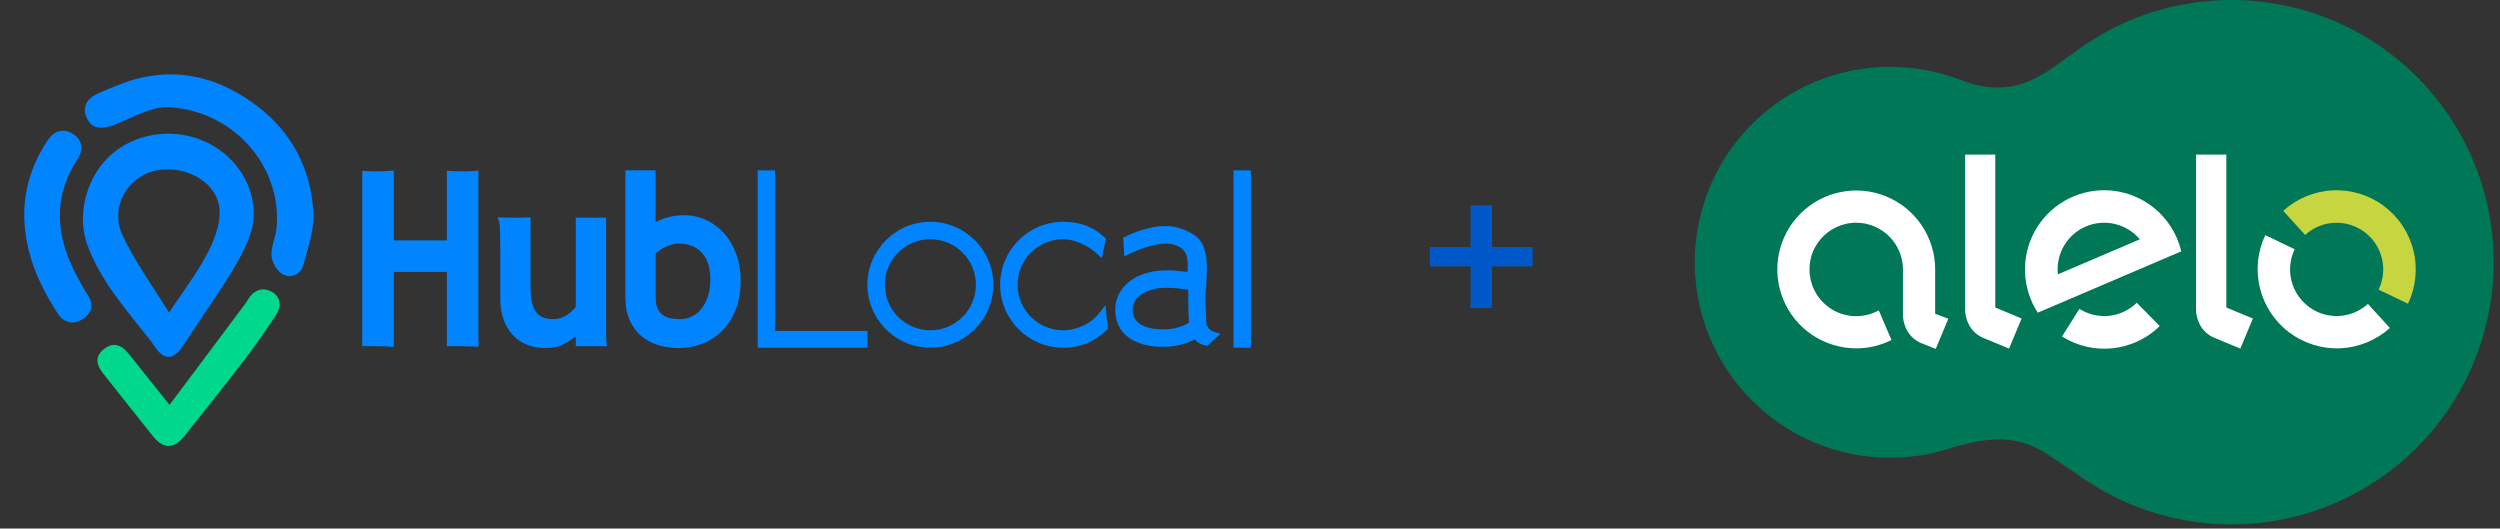 <svg width="298" height="63" viewBox="0 0 298 63" fill="none" xmlns="http://www.w3.org/2000/svg">
<rect x="0" y="0" width="298" height="63" fill="#333333" stroke="none"/>
<path d="M43.179 20.352C43.415 20.374 43.616 20.389 43.783 20.399C43.95 20.41 44.1 20.418 44.232 20.423C44.365 20.429 44.49 20.431 44.608 20.431H45.006C45.399 20.431 45.754 20.421 46.074 20.399C46.393 20.379 46.68 20.347 46.935 20.305V28.653H53.269V20.352C53.77 20.384 54.163 20.405 54.447 20.415C54.733 20.425 54.973 20.431 55.169 20.431C55.67 20.431 56.092 20.415 56.436 20.384C56.78 20.352 56.976 20.326 57.025 20.305V41.354C56.947 41.344 56.817 41.333 56.635 41.323C56.453 41.312 56.24 41.301 55.994 41.291C55.748 41.281 55.479 41.273 55.184 41.268C54.889 41.262 54.595 41.26 54.3 41.26H53.269V32.411H46.935V41.354C46.788 41.333 46.459 41.312 45.949 41.291C45.438 41.27 44.672 41.26 43.65 41.26H43.179V20.352Z" fill="#0084FF"/>
<path d="M59.634 29.796C59.634 29.186 59.629 28.673 59.619 28.257C59.609 27.842 59.599 27.512 59.59 27.268C59.58 27.024 59.565 26.833 59.546 26.696C59.516 26.51 59.482 26.349 59.442 26.213C59.403 26.076 59.364 25.969 59.325 25.89C59.58 25.919 59.914 25.936 60.326 25.941C60.739 25.947 61.191 25.949 61.682 25.949C61.848 25.949 62.062 25.947 62.322 25.941C62.582 25.936 62.889 25.924 63.243 25.904V34.392C63.243 35.144 63.312 35.755 63.449 36.224C63.587 36.693 63.778 37.064 64.023 37.337C64.269 37.611 64.559 37.797 64.893 37.895C65.227 37.992 65.59 38.041 65.983 38.041C66.484 38.041 66.952 37.917 67.389 37.667C67.826 37.418 68.241 37.054 68.634 36.575V25.949H72.243V39.39C72.243 39.829 72.25 40.191 72.265 40.474C72.28 40.758 72.311 41.022 72.361 41.266H68.634V40.079C68.32 40.333 68.018 40.55 67.728 40.731C67.438 40.911 67.149 41.058 66.859 41.17C66.569 41.283 66.267 41.363 65.953 41.413C65.639 41.461 65.3 41.486 64.937 41.486C64.131 41.486 63.403 41.346 62.75 41.068C62.096 40.789 61.539 40.396 61.078 39.888C60.616 39.38 60.26 38.765 60.01 38.041C59.759 37.318 59.634 36.512 59.634 35.623V29.796Z" fill="#0084FF"/>
<path d="M78.151 35.462C78.151 35.969 78.222 36.39 78.365 36.722C78.507 37.054 78.706 37.318 78.961 37.514C79.217 37.709 79.523 37.846 79.882 37.924C80.241 38.002 80.641 38.041 81.082 38.041C81.593 38.041 82.069 37.929 82.511 37.704C82.953 37.479 83.334 37.159 83.653 36.744C83.971 36.329 84.222 35.83 84.404 35.249C84.585 34.667 84.677 34.02 84.677 33.307C84.677 32.564 84.58 31.924 84.39 31.387C84.198 30.849 83.933 30.404 83.594 30.053C83.255 29.701 82.855 29.442 82.393 29.276C81.932 29.11 81.436 29.027 80.906 29.027C80.484 29.027 80.022 29.132 79.521 29.342C79.02 29.552 78.564 29.833 78.151 30.185V35.462ZM74.543 20.305H78.151V26.476C78.682 26.193 79.239 25.985 79.823 25.854C80.407 25.721 80.994 25.656 81.583 25.656C82.496 25.656 83.358 25.844 84.168 26.22C84.978 26.596 85.691 27.123 86.304 27.803C86.918 28.482 87.401 29.303 87.755 30.266C88.109 31.228 88.286 32.295 88.286 33.468C88.286 34.738 88.094 35.87 87.711 36.861C87.328 37.853 86.802 38.691 86.134 39.375C85.467 40.059 84.684 40.582 83.785 40.943C82.887 41.304 81.922 41.486 80.891 41.486C80.027 41.486 79.209 41.366 78.438 41.127C77.668 40.888 76.995 40.521 76.421 40.027C75.846 39.534 75.389 38.911 75.05 38.158C74.712 37.406 74.543 36.522 74.543 35.506V20.305Z" fill="#0084FF"/>
<path d="M110.9 28.515C113.892 28.515 116.327 30.949 116.327 33.941C116.327 36.934 113.892 39.368 110.9 39.368C107.908 39.368 105.473 36.934 105.473 33.941C105.473 30.949 107.908 28.515 110.9 28.515ZM110.9 26.437C106.762 26.437 103.395 29.803 103.395 33.941C103.395 38.079 106.762 41.446 110.9 41.446C115.038 41.446 118.405 38.079 118.405 33.941C118.405 29.803 115.038 26.437 110.9 26.437Z" fill="#0084FF"/>
<path d="M130.992 37.353C130.074 38.548 128.405 39.368 126.722 39.368C123.73 39.368 121.296 36.934 121.296 33.941C121.296 30.949 123.73 28.515 126.722 28.515C128.006 28.515 129.654 29.214 130.729 30.214L131.331 30.774L131.833 28.453L131.629 28.264C130.29 27.017 128.731 26.437 126.722 26.437C122.584 26.437 119.217 29.803 119.217 33.941C119.217 38.08 122.584 41.446 126.722 41.446C128.729 41.446 130.364 40.797 131.867 39.405L132.051 39.234L131.777 36.379L130.992 37.353Z" fill="#0084FF"/>
<path d="M92.391 20.305H90.314V41.446H103.409V39.441H92.391V20.305Z" fill="#0084FF"/>
<path d="M147.031 41.446H149.109V20.305H147.031V41.446Z" fill="#0084FF"/>
<path d="M139.018 34.301C139.89 34.301 140.927 34.423 141.633 34.524C141.633 34.62 141.634 34.715 141.633 34.815C141.626 36.185 141.687 37.757 141.718 38.458C140.92 38.973 139.832 39.266 138.669 39.266C137.305 39.266 135.016 38.964 135.016 36.942C135.016 35.127 137.091 34.301 139.018 34.301ZM144.627 39.523C144.394 39.417 143.935 39.175 143.806 38.619L143.804 38.568C143.737 37.094 143.62 35.831 143.712 34.826C144.194 29.538 143.594 28.244 140.737 27.232C138.216 26.34 135.06 27.764 134.219 28.166L133.879 28.323L134.02 30.555L134.794 30.189C135.915 29.643 138.509 28.648 140.042 29.191C141.238 29.614 141.718 30.317 141.547 32.414C140.809 32.319 139.863 32.223 139.018 32.223C135.438 32.223 132.938 34.163 132.938 36.942C132.938 39.699 135.081 41.344 138.669 41.344C140.03 41.344 141.34 41.026 142.406 40.457C142.874 41.097 143.941 41.217 143.941 41.217L145.492 39.766C145.492 39.766 144.876 39.636 144.627 39.523Z" fill="#0084FF"/>
<path d="M19.839 12.761C17.827 12.816 15.779 14.018 13.816 14.813C12.118 15.501 10.915 15.376 10.333 14.037C9.676 12.527 10.62 11.591 11.809 11.078C13.614 10.297 15.472 9.504 17.388 9.143C22.327 8.213 26.758 9.674 30.685 12.666C34.846 15.835 37.061 20.187 37.357 25.323C37.476 27.39 36.719 29.541 36.159 31.599C35.853 32.724 34.686 33.245 33.702 32.697C33.03 32.322 32.422 31.278 32.364 30.491C32.284 29.409 32.867 28.298 32.967 27.182C33.65 19.61 27.569 13.023 19.839 12.761Z" fill="#0084FF"/>
<path d="M20.207 48.263C23.406 43.992 26.349 40.065 29.289 36.135C29.458 35.909 29.58 35.648 29.748 35.423C30.472 34.456 31.463 34.233 32.444 34.811C33.517 35.443 33.54 36.546 32.932 37.488C31.737 39.337 30.469 41.146 29.131 42.894C26.795 45.948 24.399 48.957 21.995 51.957C20.722 53.546 19.493 53.556 18.241 52.006C16.252 49.541 14.313 47.037 12.333 44.566C11.518 43.55 11.232 42.541 12.377 41.623C13.591 40.649 14.57 41.191 15.412 42.252C16.91 44.14 18.418 46.022 20.207 48.263Z" fill="#00D98C"/>
<path d="M20.174 37.273C18.398 34.472 15.95 30.955 14.577 27.975C13.124 24.82 15.065 21.261 18.232 20.417C21.922 19.433 26.179 21.707 26.179 25.313C26.179 29.516 21.85 34.455 20.174 37.273ZM25.171 17.239C21.384 15.165 16.621 15.595 13.397 18.301C10.384 20.83 9.102 25.477 10.369 29.064C11.911 33.43 14.976 36.801 17.741 40.355C17.809 40.442 17.875 40.518 17.941 40.594C18.108 40.83 18.274 41.068 18.435 41.306C19.553 42.966 20.652 42.955 21.79 41.255C22.729 39.851 23.662 38.441 24.595 37.029C24.869 36.676 27.109 33.278 27.418 32.721C28.056 31.647 29.664 29.073 30.081 27.017C30.866 23.153 28.715 19.179 25.171 17.239Z" fill="#0084FF"/>
<path d="M2.891 25.68C2.882 22.407 3.877 19.445 5.673 16.744C6.444 15.585 7.54 15.214 8.741 15.996C9.898 16.748 9.931 17.905 9.239 18.973C6.096 23.823 6.739 28.6 9.412 33.364C9.744 33.955 10.047 34.565 10.428 35.122C11.242 36.31 10.945 37.34 9.856 38.041C8.757 38.749 7.629 38.503 6.897 37.383C4.574 33.826 2.931 30.024 2.891 25.68Z" fill="#0084FF"/>
<path d="M182.688 31.75H177.84V36.718H175.296V31.75H170.448V29.446H175.296V24.478H177.84V29.446H182.688V31.75Z" fill="#0058C9"/>
<g clip-path="url(#clip0_2130_13664)">
<path d="M265.978 3.53697e-06C259.784 -0.003 253.729 1.842 248.588 5.299C248.234 5.541 245.789 7.288 245.681 7.373C241.618 10.429 238.89 10.957 235.154 10.021C234.925 9.963 233.855 9.595 233.519 9.466C230.029 8.152 226.276 7.695 222.573 8.133C218.87 8.571 215.327 9.892 212.24 11.984C209.154 14.076 206.615 16.878 204.837 20.155C203.058 23.433 202.093 27.089 202.021 30.817C201.949 34.544 202.773 38.235 204.424 41.578C206.074 44.922 208.503 47.82 211.507 50.029C214.51 52.239 218 53.695 221.683 54.276C225.366 54.856 229.135 54.544 232.672 53.366C238.245 51.7 241.269 52.157 244.767 54.625C245.466 55.118 247.15 56.197 247.5 56.453C251.482 59.375 256.1 61.311 260.975 62.104C265.85 62.897 270.843 62.523 275.546 61.013C280.248 59.503 284.526 56.9 288.028 53.417C291.531 49.934 294.158 45.671 295.694 40.977C297.231 36.283 297.633 31.292 296.868 26.413C296.102 21.533 294.192 16.905 291.292 12.906C288.393 8.908 284.587 5.654 280.187 3.41C275.787 1.167 270.917 -0.002 265.978 3.53697e-06Z" fill="#007858"/>
<path d="M254.703 36.088C253.813 36.964 252.653 37.512 251.412 37.644C250.17 37.776 248.921 37.483 247.867 36.814L245.793 40.106C247.59 41.242 249.718 41.738 251.831 41.513C253.945 41.289 255.922 40.357 257.44 38.87L254.703 36.088ZM250.967 22.676C249.254 22.649 247.566 23.088 246.083 23.947C244.601 24.806 243.38 26.052 242.551 27.551C241.723 29.051 241.318 30.748 241.38 32.46C241.442 34.172 241.969 35.835 242.904 37.271L260.007 29.96C259.526 27.913 258.375 26.085 256.738 24.766C255.1 23.446 253.069 22.711 250.967 22.676ZM245.3 32.701C245.171 31.518 245.425 30.325 246.026 29.297C246.626 28.27 247.541 27.463 248.636 26.995C249.73 26.527 250.946 26.423 252.104 26.699C253.261 26.975 254.3 27.616 255.066 28.526L245.3 32.701ZM265.378 18.425V36.653L268.541 37.965L267.049 41.549L263.913 40.25C263.282 39.98 262.745 39.527 262.372 38.951C261.955 38.279 261.745 37.501 261.767 36.711V18.425H265.378ZM237.837 18.425V36.653L240.973 37.965L239.481 41.549L236.345 40.25C235.735 39.977 235.217 39.534 234.854 38.973C234.435 38.302 234.224 37.523 234.244 36.733V18.425H237.837Z" fill="white"/>
<path d="M280.94 27.106C281.597 27.423 282.186 27.867 282.672 28.411C283.157 28.956 283.531 29.59 283.772 30.279C284.012 30.968 284.114 31.698 284.073 32.426C284.031 33.154 283.847 33.868 283.529 34.525L287.028 36.205C287.975 34.23 288.206 31.987 287.681 29.86C287.157 27.733 285.909 25.855 284.152 24.547C282.395 23.239 280.238 22.583 278.051 22.69C275.863 22.797 273.781 23.662 272.16 25.135L274.776 28.007C275.596 27.257 276.621 26.771 277.72 26.61C278.819 26.45 279.941 26.623 280.94 27.106Z" fill="#C7D540"/>
<path d="M276.125 37.127C274.797 36.488 273.777 35.347 273.289 33.956C272.801 32.566 272.885 31.038 273.522 29.709L270.023 28.025C269.086 29.997 268.861 32.234 269.387 34.353C269.913 36.473 271.157 38.345 272.908 39.65C274.659 40.955 276.809 41.613 278.99 41.512C281.172 41.41 283.251 40.556 284.873 39.094L282.257 36.227C281.44 36.969 280.42 37.451 279.328 37.611C278.236 37.771 277.121 37.603 276.125 37.127ZM230.67 37.392V32.114C230.67 30.254 230.118 28.435 229.084 26.888C228.051 25.341 226.581 24.135 224.862 23.423C223.143 22.711 221.252 22.525 219.427 22.888C217.602 23.251 215.926 24.147 214.61 25.463C213.295 26.778 212.399 28.454 212.036 30.279C211.673 32.104 211.859 33.996 212.571 35.715C213.283 37.434 214.489 38.903 216.036 39.936C217.583 40.97 219.402 41.522 221.262 41.522C222.721 41.522 224.159 41.183 225.464 40.532L223.95 36.993C223.102 37.462 222.147 37.701 221.178 37.687C220.21 37.673 219.262 37.407 218.428 36.914C217.594 36.421 216.903 35.719 216.423 34.877C215.944 34.036 215.693 33.083 215.694 32.114C215.689 31.204 215.909 30.307 216.335 29.503C216.709 28.801 217.23 28.187 217.861 27.703C218.492 27.218 219.22 26.874 219.995 26.694C220.406 26.597 220.827 26.547 221.249 26.546C222.727 26.545 224.146 27.131 225.192 28.175C226.239 29.219 226.828 30.636 226.831 32.114V37.347C226.808 38.136 227.019 38.915 227.435 39.587C227.811 40.161 228.347 40.612 228.976 40.886L230.741 41.584L232.238 38.001L230.67 37.392Z" fill="white"/>
</g>
<defs>
<clipPath id="clip0_2130_13664">
<rect width="95.281" height="62.524" fill="white" transform="translate(202)"/>
</clipPath>
</defs>
</svg>
